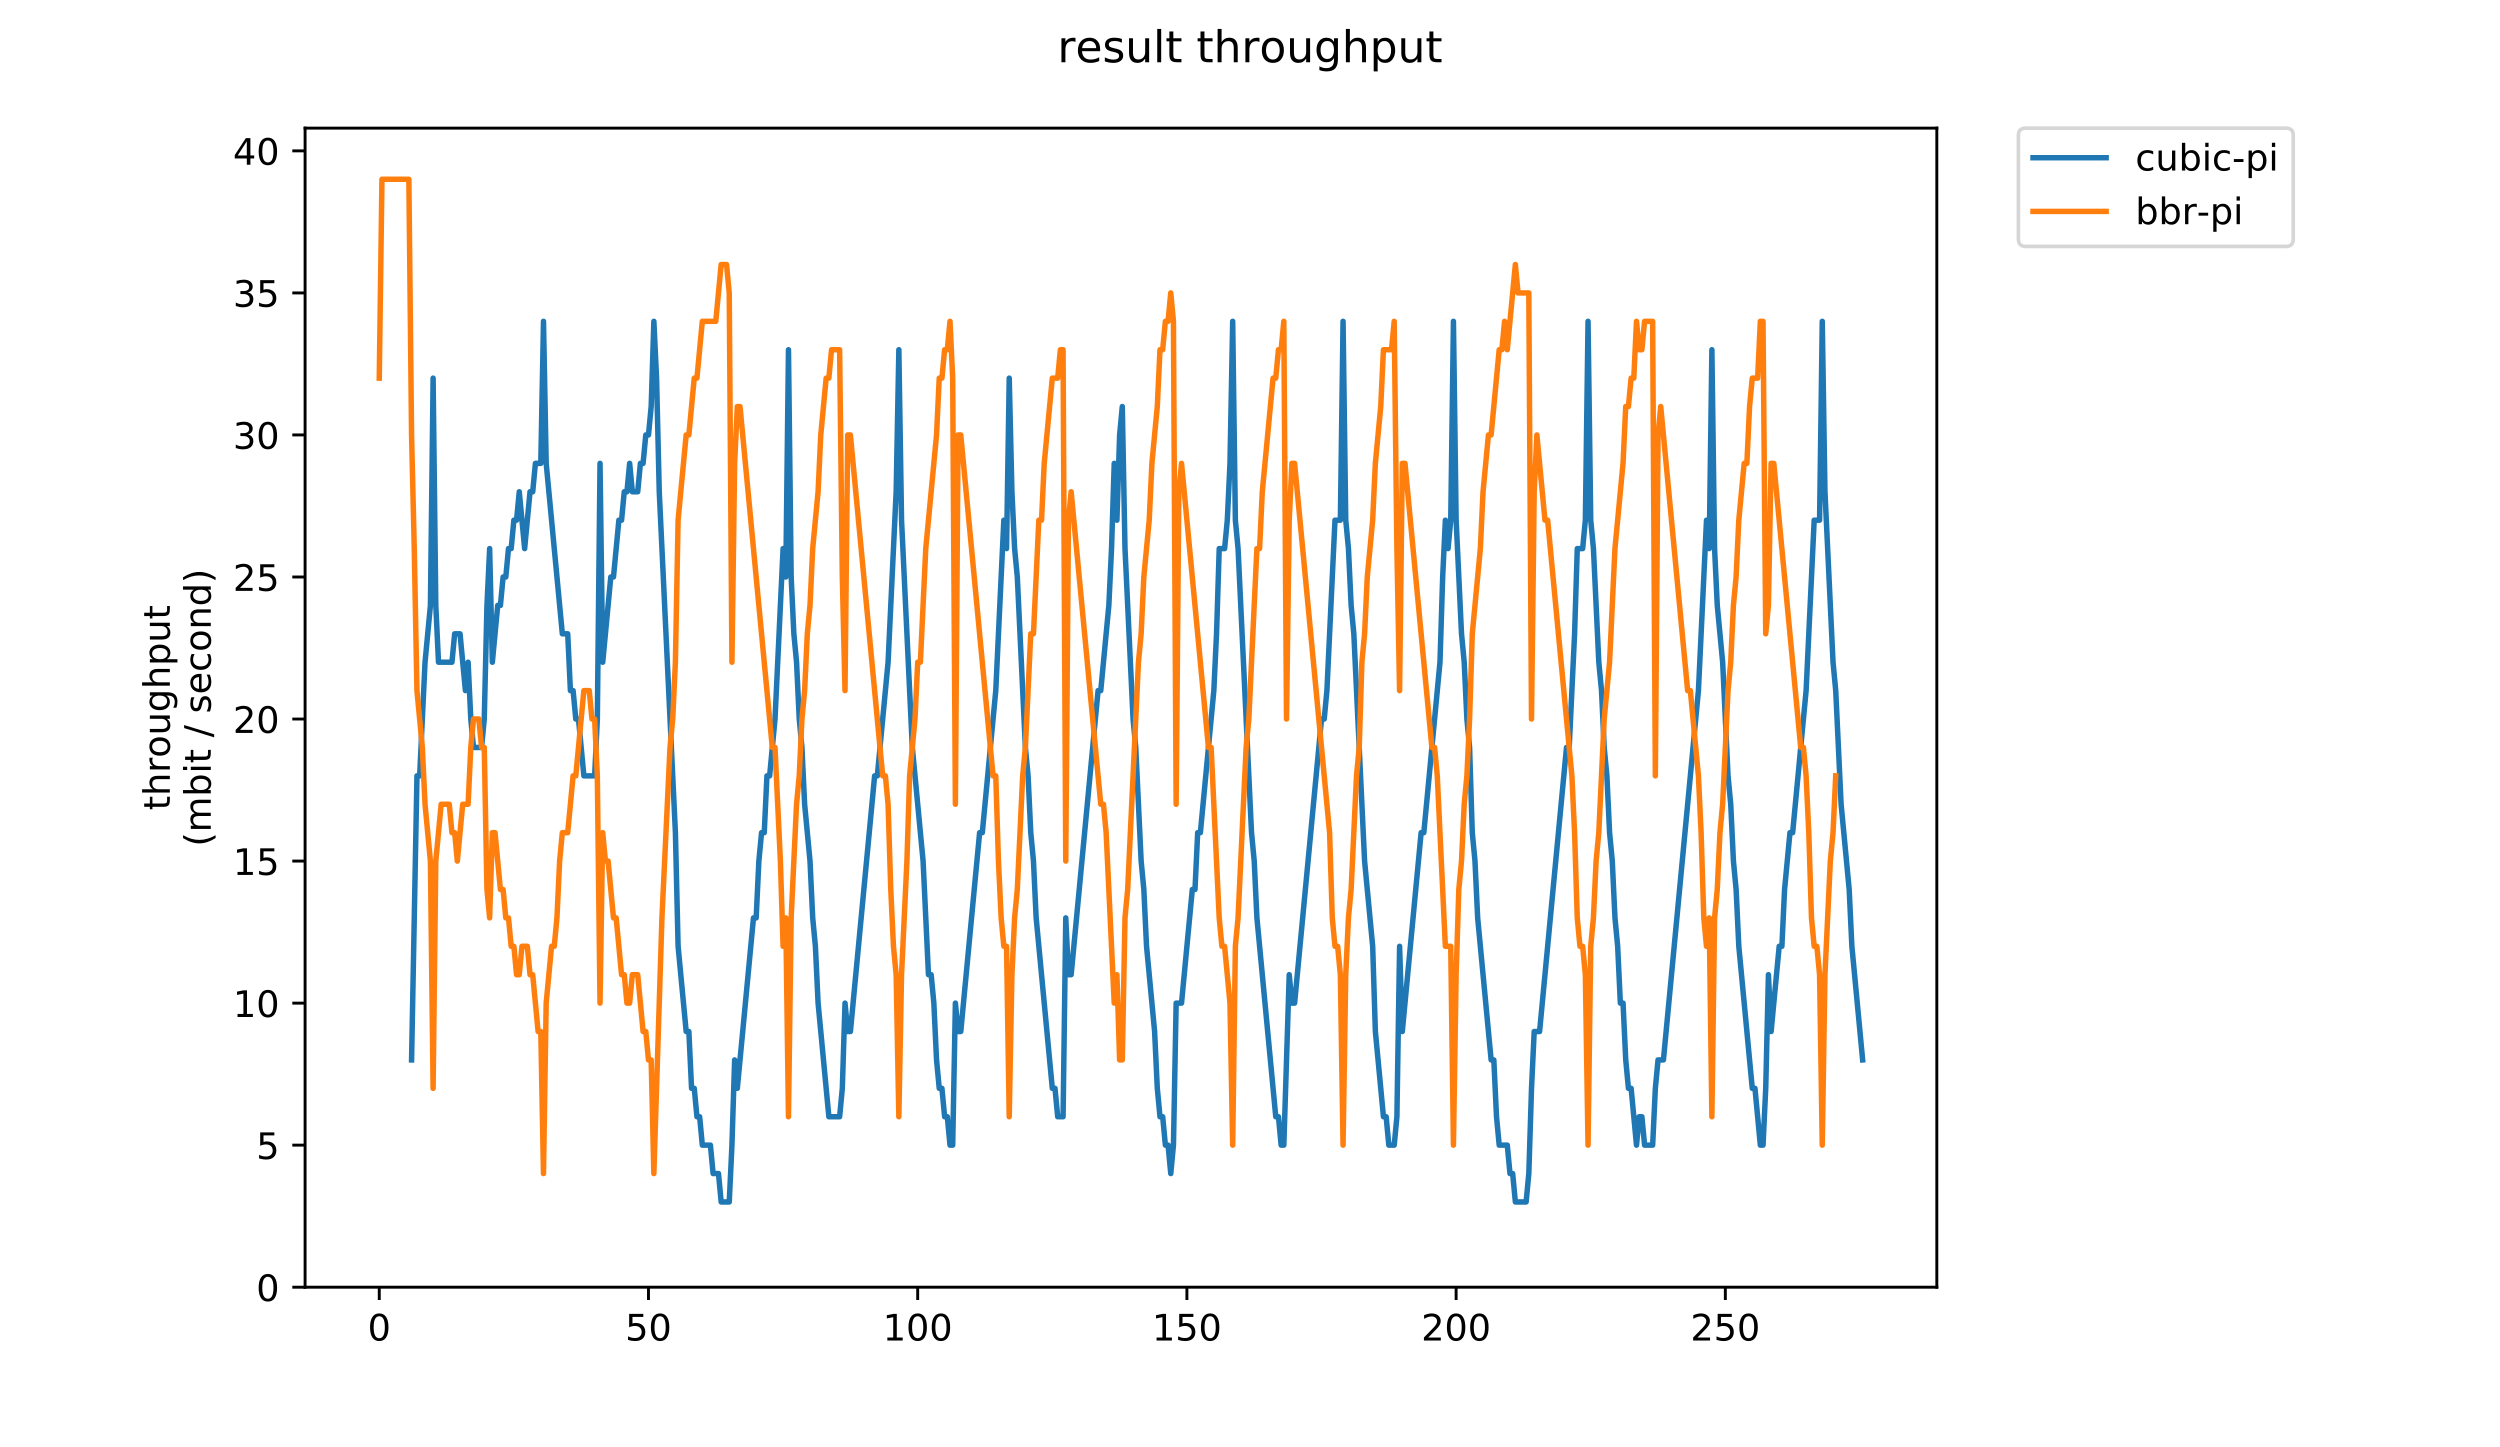 <?xml version="1.0" encoding="utf-8" standalone="no"?>
<!DOCTYPE svg PUBLIC "-//W3C//DTD SVG 1.1//EN"
  "http://www.w3.org/Graphics/SVG/1.1/DTD/svg11.dtd">
<!-- Created with matplotlib (https://matplotlib.org/) -->
<svg height="396pt" version="1.1" viewBox="0 0 684 396" width="684pt" xmlns="http://www.w3.org/2000/svg" xmlns:xlink="http://www.w3.org/1999/xlink">
 <defs>
  <style type="text/css">
*{stroke-linecap:butt;stroke-linejoin:round;}
  </style>
 </defs>
 <g id="figure_1">
  <g id="patch_1">
   <path d="M 0 396 
L 684 396 
L 684 0 
L 0 0 
z
" style="fill:#ffffff;"/>
  </g>
  <g id="axes_1">
   <g id="patch_2">
    <path d="M 83.472 352.174 
L 529.913 352.174 
L 529.913 35.062 
L 83.472 35.062 
z
" style="fill:#ffffff;"/>
   </g>
   <g id="matplotlib.axis_1">
    <g id="xtick_1">
     <g id="line2d_1">
      <defs>
       <path d="M 0 0 
L 0 3.5 
" id="m32643aa2b5" style="stroke:#000000;stroke-width:0.8;"/>
      </defs>
      <g>
       <use style="stroke:#000000;stroke-width:0.8;" x="103.765" xlink:href="#m32643aa2b5" y="352.174"/>
      </g>
     </g>
     <g id="text_1">
      <!-- 0 -->
      <defs>
       <path d="M 31.781 66.406 
Q 24.172 66.406 20.328 58.906 
Q 16.5 51.422 16.5 36.375 
Q 16.5 21.391 20.328 13.891 
Q 24.172 6.391 31.781 6.391 
Q 39.453 6.391 43.281 13.891 
Q 47.125 21.391 47.125 36.375 
Q 47.125 51.422 43.281 58.906 
Q 39.453 66.406 31.781 66.406 
z
M 31.781 74.219 
Q 44.047 74.219 50.516 64.516 
Q 56.984 54.828 56.984 36.375 
Q 56.984 17.969 50.516 8.266 
Q 44.047 -1.422 31.781 -1.422 
Q 19.531 -1.422 13.062 8.266 
Q 6.594 17.969 6.594 36.375 
Q 6.594 54.828 13.062 64.516 
Q 19.531 74.219 31.781 74.219 
z
" id="DejaVuSans-48"/>
      </defs>
      <g transform="translate(100.584 366.773)scale(0.1 -0.1)">
       <use xlink:href="#DejaVuSans-48"/>
      </g>
     </g>
    </g>
    <g id="xtick_2">
     <g id="line2d_2">
      <g>
       <use style="stroke:#000000;stroke-width:0.8;" x="177.422" xlink:href="#m32643aa2b5" y="352.174"/>
      </g>
     </g>
     <g id="text_2">
      <!-- 50 -->
      <defs>
       <path d="M 10.797 72.906 
L 49.516 72.906 
L 49.516 64.594 
L 19.828 64.594 
L 19.828 46.734 
Q 21.969 47.469 24.109 47.828 
Q 26.266 48.188 28.422 48.188 
Q 40.625 48.188 47.75 41.5 
Q 54.891 34.812 54.891 23.391 
Q 54.891 11.625 47.562 5.094 
Q 40.234 -1.422 26.906 -1.422 
Q 22.312 -1.422 17.547 -0.641 
Q 12.797 0.141 7.719 1.703 
L 7.719 11.625 
Q 12.109 9.234 16.797 8.062 
Q 21.484 6.891 26.703 6.891 
Q 35.156 6.891 40.078 11.328 
Q 45.016 15.766 45.016 23.391 
Q 45.016 31 40.078 35.438 
Q 35.156 39.891 26.703 39.891 
Q 22.75 39.891 18.812 39.016 
Q 14.891 38.141 10.797 36.281 
z
" id="DejaVuSans-53"/>
      </defs>
      <g transform="translate(171.06 366.773)scale(0.1 -0.1)">
       <use xlink:href="#DejaVuSans-53"/>
       <use x="63.623" xlink:href="#DejaVuSans-48"/>
      </g>
     </g>
    </g>
    <g id="xtick_3">
     <g id="line2d_3">
      <g>
       <use style="stroke:#000000;stroke-width:0.8;" x="251.08" xlink:href="#m32643aa2b5" y="352.174"/>
      </g>
     </g>
     <g id="text_3">
      <!-- 100 -->
      <defs>
       <path d="M 12.406 8.297 
L 28.516 8.297 
L 28.516 63.922 
L 10.984 60.406 
L 10.984 69.391 
L 28.422 72.906 
L 38.281 72.906 
L 38.281 8.297 
L 54.391 8.297 
L 54.391 0 
L 12.406 0 
z
" id="DejaVuSans-49"/>
      </defs>
      <g transform="translate(241.536 366.773)scale(0.1 -0.1)">
       <use xlink:href="#DejaVuSans-49"/>
       <use x="63.623" xlink:href="#DejaVuSans-48"/>
       <use x="127.246" xlink:href="#DejaVuSans-48"/>
      </g>
     </g>
    </g>
    <g id="xtick_4">
     <g id="line2d_4">
      <g>
       <use style="stroke:#000000;stroke-width:0.8;" x="324.737" xlink:href="#m32643aa2b5" y="352.174"/>
      </g>
     </g>
     <g id="text_4">
      <!-- 150 -->
      <g transform="translate(315.193 366.773)scale(0.1 -0.1)">
       <use xlink:href="#DejaVuSans-49"/>
       <use x="63.623" xlink:href="#DejaVuSans-53"/>
       <use x="127.246" xlink:href="#DejaVuSans-48"/>
      </g>
     </g>
    </g>
    <g id="xtick_5">
     <g id="line2d_5">
      <g>
       <use style="stroke:#000000;stroke-width:0.8;" x="398.395" xlink:href="#m32643aa2b5" y="352.174"/>
      </g>
     </g>
     <g id="text_5">
      <!-- 200 -->
      <defs>
       <path d="M 19.188 8.297 
L 53.609 8.297 
L 53.609 0 
L 7.328 0 
L 7.328 8.297 
Q 12.938 14.109 22.625 23.891 
Q 32.328 33.688 34.812 36.531 
Q 39.547 41.844 41.422 45.531 
Q 43.312 49.219 43.312 52.781 
Q 43.312 58.594 39.234 62.25 
Q 35.156 65.922 28.609 65.922 
Q 23.969 65.922 18.812 64.312 
Q 13.672 62.703 7.812 59.422 
L 7.812 69.391 
Q 13.766 71.781 18.938 73 
Q 24.125 74.219 28.422 74.219 
Q 39.75 74.219 46.484 68.547 
Q 53.219 62.891 53.219 53.422 
Q 53.219 48.922 51.531 44.891 
Q 49.859 40.875 45.406 35.406 
Q 44.188 33.984 37.641 27.219 
Q 31.109 20.453 19.188 8.297 
z
" id="DejaVuSans-50"/>
      </defs>
      <g transform="translate(388.851 366.773)scale(0.1 -0.1)">
       <use xlink:href="#DejaVuSans-50"/>
       <use x="63.623" xlink:href="#DejaVuSans-48"/>
       <use x="127.246" xlink:href="#DejaVuSans-48"/>
      </g>
     </g>
    </g>
    <g id="xtick_6">
     <g id="line2d_6">
      <g>
       <use style="stroke:#000000;stroke-width:0.8;" x="472.052" xlink:href="#m32643aa2b5" y="352.174"/>
      </g>
     </g>
     <g id="text_6">
      <!-- 250 -->
      <g transform="translate(462.508 366.773)scale(0.1 -0.1)">
       <use xlink:href="#DejaVuSans-50"/>
       <use x="63.623" xlink:href="#DejaVuSans-53"/>
       <use x="127.246" xlink:href="#DejaVuSans-48"/>
      </g>
     </g>
    </g>
   </g>
   <g id="matplotlib.axis_2">
    <g id="ytick_1">
     <g id="line2d_7">
      <defs>
       <path d="M 0 0 
L -3.5 0 
" id="m01c60601f9" style="stroke:#000000;stroke-width:0.8;"/>
      </defs>
      <g>
       <use style="stroke:#000000;stroke-width:0.8;" x="83.472" xlink:href="#m01c60601f9" y="352.174"/>
      </g>
     </g>
     <g id="text_7">
      <!-- 0 -->
      <g transform="translate(70.11 355.973)scale(0.1 -0.1)">
       <use xlink:href="#DejaVuSans-48"/>
      </g>
     </g>
    </g>
    <g id="ytick_2">
     <g id="line2d_8">
      <g>
       <use style="stroke:#000000;stroke-width:0.8;" x="83.472" xlink:href="#m01c60601f9" y="313.312"/>
      </g>
     </g>
     <g id="text_8">
      <!-- 5 -->
      <g transform="translate(70.11 317.112)scale(0.1 -0.1)">
       <use xlink:href="#DejaVuSans-53"/>
      </g>
     </g>
    </g>
    <g id="ytick_3">
     <g id="line2d_9">
      <g>
       <use style="stroke:#000000;stroke-width:0.8;" x="83.472" xlink:href="#m01c60601f9" y="274.451"/>
      </g>
     </g>
     <g id="text_9">
      <!-- 10 -->
      <g transform="translate(63.747 278.25)scale(0.1 -0.1)">
       <use xlink:href="#DejaVuSans-49"/>
       <use x="63.623" xlink:href="#DejaVuSans-48"/>
      </g>
     </g>
    </g>
    <g id="ytick_4">
     <g id="line2d_10">
      <g>
       <use style="stroke:#000000;stroke-width:0.8;" x="83.472" xlink:href="#m01c60601f9" y="235.589"/>
      </g>
     </g>
     <g id="text_10">
      <!-- 15 -->
      <g transform="translate(63.747 239.388)scale(0.1 -0.1)">
       <use xlink:href="#DejaVuSans-49"/>
       <use x="63.623" xlink:href="#DejaVuSans-53"/>
      </g>
     </g>
    </g>
    <g id="ytick_5">
     <g id="line2d_11">
      <g>
       <use style="stroke:#000000;stroke-width:0.8;" x="83.472" xlink:href="#m01c60601f9" y="196.727"/>
      </g>
     </g>
     <g id="text_11">
      <!-- 20 -->
      <g transform="translate(63.747 200.526)scale(0.1 -0.1)">
       <use xlink:href="#DejaVuSans-50"/>
       <use x="63.623" xlink:href="#DejaVuSans-48"/>
      </g>
     </g>
    </g>
    <g id="ytick_6">
     <g id="line2d_12">
      <g>
       <use style="stroke:#000000;stroke-width:0.8;" x="83.472" xlink:href="#m01c60601f9" y="157.866"/>
      </g>
     </g>
     <g id="text_12">
      <!-- 25 -->
      <g transform="translate(63.747 161.665)scale(0.1 -0.1)">
       <use xlink:href="#DejaVuSans-50"/>
       <use x="63.623" xlink:href="#DejaVuSans-53"/>
      </g>
     </g>
    </g>
    <g id="ytick_7">
     <g id="line2d_13">
      <g>
       <use style="stroke:#000000;stroke-width:0.8;" x="83.472" xlink:href="#m01c60601f9" y="119.004"/>
      </g>
     </g>
     <g id="text_13">
      <!-- 30 -->
      <defs>
       <path d="M 40.578 39.312 
Q 47.656 37.797 51.625 33 
Q 55.609 28.219 55.609 21.188 
Q 55.609 10.406 48.188 4.484 
Q 40.766 -1.422 27.094 -1.422 
Q 22.516 -1.422 17.656 -0.516 
Q 12.797 0.391 7.625 2.203 
L 7.625 11.719 
Q 11.719 9.328 16.594 8.109 
Q 21.484 6.891 26.812 6.891 
Q 36.078 6.891 40.938 10.547 
Q 45.797 14.203 45.797 21.188 
Q 45.797 27.641 41.281 31.266 
Q 36.766 34.906 28.719 34.906 
L 20.219 34.906 
L 20.219 43.016 
L 29.109 43.016 
Q 36.375 43.016 40.234 45.922 
Q 44.094 48.828 44.094 54.297 
Q 44.094 59.906 40.109 62.906 
Q 36.141 65.922 28.719 65.922 
Q 24.656 65.922 20.016 65.031 
Q 15.375 64.156 9.812 62.312 
L 9.812 71.094 
Q 15.438 72.656 20.344 73.438 
Q 25.25 74.219 29.594 74.219 
Q 40.828 74.219 47.359 69.109 
Q 53.906 64.016 53.906 55.328 
Q 53.906 49.266 50.438 45.094 
Q 46.969 40.922 40.578 39.312 
z
" id="DejaVuSans-51"/>
      </defs>
      <g transform="translate(63.747 122.803)scale(0.1 -0.1)">
       <use xlink:href="#DejaVuSans-51"/>
       <use x="63.623" xlink:href="#DejaVuSans-48"/>
      </g>
     </g>
    </g>
    <g id="ytick_8">
     <g id="line2d_14">
      <g>
       <use style="stroke:#000000;stroke-width:0.8;" x="83.472" xlink:href="#m01c60601f9" y="80.142"/>
      </g>
     </g>
     <g id="text_14">
      <!-- 35 -->
      <g transform="translate(63.747 83.941)scale(0.1 -0.1)">
       <use xlink:href="#DejaVuSans-51"/>
       <use x="63.623" xlink:href="#DejaVuSans-53"/>
      </g>
     </g>
    </g>
    <g id="ytick_9">
     <g id="line2d_15">
      <g>
       <use style="stroke:#000000;stroke-width:0.8;" x="83.472" xlink:href="#m01c60601f9" y="41.28"/>
      </g>
     </g>
     <g id="text_15">
      <!-- 40 -->
      <defs>
       <path d="M 37.797 64.312 
L 12.891 25.391 
L 37.797 25.391 
z
M 35.203 72.906 
L 47.609 72.906 
L 47.609 25.391 
L 58.016 25.391 
L 58.016 17.188 
L 47.609 17.188 
L 47.609 0 
L 37.797 0 
L 37.797 17.188 
L 4.891 17.188 
L 4.891 26.703 
z
" id="DejaVuSans-52"/>
      </defs>
      <g transform="translate(63.747 45.08)scale(0.1 -0.1)">
       <use xlink:href="#DejaVuSans-52"/>
       <use x="63.623" xlink:href="#DejaVuSans-48"/>
      </g>
     </g>
    </g>
    <g id="text_16">
     <!-- throughput -->
     <defs>
      <path d="M 18.312 70.219 
L 18.312 54.688 
L 36.812 54.688 
L 36.812 47.703 
L 18.312 47.703 
L 18.312 18.016 
Q 18.312 11.328 20.141 9.422 
Q 21.969 7.516 27.594 7.516 
L 36.812 7.516 
L 36.812 0 
L 27.594 0 
Q 17.188 0 13.234 3.875 
Q 9.281 7.766 9.281 18.016 
L 9.281 47.703 
L 2.688 47.703 
L 2.688 54.688 
L 9.281 54.688 
L 9.281 70.219 
z
" id="DejaVuSans-116"/>
      <path d="M 54.891 33.016 
L 54.891 0 
L 45.906 0 
L 45.906 32.719 
Q 45.906 40.484 42.875 44.328 
Q 39.844 48.188 33.797 48.188 
Q 26.516 48.188 22.312 43.547 
Q 18.109 38.922 18.109 30.906 
L 18.109 0 
L 9.078 0 
L 9.078 75.984 
L 18.109 75.984 
L 18.109 46.188 
Q 21.344 51.125 25.703 53.562 
Q 30.078 56 35.797 56 
Q 45.219 56 50.047 50.172 
Q 54.891 44.344 54.891 33.016 
z
" id="DejaVuSans-104"/>
      <path d="M 41.109 46.297 
Q 39.594 47.172 37.812 47.578 
Q 36.031 48 33.891 48 
Q 26.266 48 22.188 43.047 
Q 18.109 38.094 18.109 28.812 
L 18.109 0 
L 9.078 0 
L 9.078 54.688 
L 18.109 54.688 
L 18.109 46.188 
Q 20.953 51.172 25.484 53.578 
Q 30.031 56 36.531 56 
Q 37.453 56 38.578 55.875 
Q 39.703 55.766 41.062 55.516 
z
" id="DejaVuSans-114"/>
      <path d="M 30.609 48.391 
Q 23.391 48.391 19.188 42.75 
Q 14.984 37.109 14.984 27.297 
Q 14.984 17.484 19.156 11.844 
Q 23.344 6.203 30.609 6.203 
Q 37.797 6.203 41.984 11.859 
Q 46.188 17.531 46.188 27.297 
Q 46.188 37.016 41.984 42.703 
Q 37.797 48.391 30.609 48.391 
z
M 30.609 56 
Q 42.328 56 49.016 48.375 
Q 55.719 40.766 55.719 27.297 
Q 55.719 13.875 49.016 6.219 
Q 42.328 -1.422 30.609 -1.422 
Q 18.844 -1.422 12.172 6.219 
Q 5.516 13.875 5.516 27.297 
Q 5.516 40.766 12.172 48.375 
Q 18.844 56 30.609 56 
z
" id="DejaVuSans-111"/>
      <path d="M 8.5 21.578 
L 8.5 54.688 
L 17.484 54.688 
L 17.484 21.922 
Q 17.484 14.156 20.5 10.266 
Q 23.531 6.391 29.594 6.391 
Q 36.859 6.391 41.078 11.031 
Q 45.312 15.672 45.312 23.688 
L 45.312 54.688 
L 54.297 54.688 
L 54.297 0 
L 45.312 0 
L 45.312 8.406 
Q 42.047 3.422 37.719 1 
Q 33.406 -1.422 27.688 -1.422 
Q 18.266 -1.422 13.375 4.438 
Q 8.5 10.297 8.5 21.578 
z
M 31.109 56 
z
" id="DejaVuSans-117"/>
      <path d="M 45.406 27.984 
Q 45.406 37.75 41.375 43.109 
Q 37.359 48.484 30.078 48.484 
Q 22.859 48.484 18.828 43.109 
Q 14.797 37.75 14.797 27.984 
Q 14.797 18.266 18.828 12.891 
Q 22.859 7.516 30.078 7.516 
Q 37.359 7.516 41.375 12.891 
Q 45.406 18.266 45.406 27.984 
z
M 54.391 6.781 
Q 54.391 -7.172 48.188 -13.984 
Q 42 -20.797 29.203 -20.797 
Q 24.469 -20.797 20.266 -20.094 
Q 16.062 -19.391 12.109 -17.922 
L 12.109 -9.188 
Q 16.062 -11.328 19.922 -12.344 
Q 23.781 -13.375 27.781 -13.375 
Q 36.625 -13.375 41.016 -8.766 
Q 45.406 -4.156 45.406 5.172 
L 45.406 9.625 
Q 42.625 4.781 38.281 2.391 
Q 33.938 0 27.875 0 
Q 17.828 0 11.672 7.656 
Q 5.516 15.328 5.516 27.984 
Q 5.516 40.672 11.672 48.328 
Q 17.828 56 27.875 56 
Q 33.938 56 38.281 53.609 
Q 42.625 51.219 45.406 46.391 
L 45.406 54.688 
L 54.391 54.688 
z
" id="DejaVuSans-103"/>
      <path d="M 18.109 8.203 
L 18.109 -20.797 
L 9.078 -20.797 
L 9.078 54.688 
L 18.109 54.688 
L 18.109 46.391 
Q 20.953 51.266 25.266 53.625 
Q 29.594 56 35.594 56 
Q 45.562 56 51.781 48.094 
Q 58.016 40.188 58.016 27.297 
Q 58.016 14.406 51.781 6.484 
Q 45.562 -1.422 35.594 -1.422 
Q 29.594 -1.422 25.266 0.953 
Q 20.953 3.328 18.109 8.203 
z
M 48.688 27.297 
Q 48.688 37.203 44.609 42.844 
Q 40.531 48.484 33.406 48.484 
Q 26.266 48.484 22.188 42.844 
Q 18.109 37.203 18.109 27.297 
Q 18.109 17.391 22.188 11.75 
Q 26.266 6.109 33.406 6.109 
Q 40.531 6.109 44.609 11.75 
Q 48.688 17.391 48.688 27.297 
z
" id="DejaVuSans-112"/>
     </defs>
     <g transform="translate(46.47 221.675)rotate(-90)scale(0.1 -0.1)">
      <use xlink:href="#DejaVuSans-116"/>
      <use x="39.209" xlink:href="#DejaVuSans-104"/>
      <use x="102.588" xlink:href="#DejaVuSans-114"/>
      <use x="143.67" xlink:href="#DejaVuSans-111"/>
      <use x="204.852" xlink:href="#DejaVuSans-117"/>
      <use x="268.23" xlink:href="#DejaVuSans-103"/>
      <use x="331.707" xlink:href="#DejaVuSans-104"/>
      <use x="395.086" xlink:href="#DejaVuSans-112"/>
      <use x="458.562" xlink:href="#DejaVuSans-117"/>
      <use x="521.941" xlink:href="#DejaVuSans-116"/>
     </g>
     <!-- (mbit / second) -->
     <defs>
      <path d="M 31 75.875 
Q 24.469 64.656 21.281 53.656 
Q 18.109 42.672 18.109 31.391 
Q 18.109 20.125 21.312 9.062 
Q 24.516 -2 31 -13.188 
L 23.188 -13.188 
Q 15.875 -1.703 12.234 9.375 
Q 8.594 20.453 8.594 31.391 
Q 8.594 42.281 12.203 53.312 
Q 15.828 64.359 23.188 75.875 
z
" id="DejaVuSans-40"/>
      <path d="M 52 44.188 
Q 55.375 50.25 60.062 53.125 
Q 64.75 56 71.094 56 
Q 79.641 56 84.281 50.016 
Q 88.922 44.047 88.922 33.016 
L 88.922 0 
L 79.891 0 
L 79.891 32.719 
Q 79.891 40.578 77.094 44.375 
Q 74.312 48.188 68.609 48.188 
Q 61.625 48.188 57.562 43.547 
Q 53.516 38.922 53.516 30.906 
L 53.516 0 
L 44.484 0 
L 44.484 32.719 
Q 44.484 40.625 41.703 44.406 
Q 38.922 48.188 33.109 48.188 
Q 26.219 48.188 22.156 43.531 
Q 18.109 38.875 18.109 30.906 
L 18.109 0 
L 9.078 0 
L 9.078 54.688 
L 18.109 54.688 
L 18.109 46.188 
Q 21.188 51.219 25.484 53.609 
Q 29.781 56 35.688 56 
Q 41.656 56 45.828 52.969 
Q 50 49.953 52 44.188 
z
" id="DejaVuSans-109"/>
      <path d="M 48.688 27.297 
Q 48.688 37.203 44.609 42.844 
Q 40.531 48.484 33.406 48.484 
Q 26.266 48.484 22.188 42.844 
Q 18.109 37.203 18.109 27.297 
Q 18.109 17.391 22.188 11.75 
Q 26.266 6.109 33.406 6.109 
Q 40.531 6.109 44.609 11.75 
Q 48.688 17.391 48.688 27.297 
z
M 18.109 46.391 
Q 20.953 51.266 25.266 53.625 
Q 29.594 56 35.594 56 
Q 45.562 56 51.781 48.094 
Q 58.016 40.188 58.016 27.297 
Q 58.016 14.406 51.781 6.484 
Q 45.562 -1.422 35.594 -1.422 
Q 29.594 -1.422 25.266 0.953 
Q 20.953 3.328 18.109 8.203 
L 18.109 0 
L 9.078 0 
L 9.078 75.984 
L 18.109 75.984 
z
" id="DejaVuSans-98"/>
      <path d="M 9.422 54.688 
L 18.406 54.688 
L 18.406 0 
L 9.422 0 
z
M 9.422 75.984 
L 18.406 75.984 
L 18.406 64.594 
L 9.422 64.594 
z
" id="DejaVuSans-105"/>
      <path id="DejaVuSans-32"/>
      <path d="M 25.391 72.906 
L 33.688 72.906 
L 8.297 -9.281 
L 0 -9.281 
z
" id="DejaVuSans-47"/>
      <path d="M 44.281 53.078 
L 44.281 44.578 
Q 40.484 46.531 36.375 47.5 
Q 32.281 48.484 27.875 48.484 
Q 21.188 48.484 17.844 46.438 
Q 14.5 44.391 14.5 40.281 
Q 14.5 37.156 16.891 35.375 
Q 19.281 33.594 26.516 31.984 
L 29.594 31.297 
Q 39.156 29.25 43.188 25.516 
Q 47.219 21.781 47.219 15.094 
Q 47.219 7.469 41.188 3.016 
Q 35.156 -1.422 24.609 -1.422 
Q 20.219 -1.422 15.453 -0.562 
Q 10.688 0.297 5.422 2 
L 5.422 11.281 
Q 10.406 8.688 15.234 7.391 
Q 20.062 6.109 24.812 6.109 
Q 31.156 6.109 34.562 8.281 
Q 37.984 10.453 37.984 14.406 
Q 37.984 18.062 35.516 20.016 
Q 33.062 21.969 24.703 23.781 
L 21.578 24.516 
Q 13.234 26.266 9.516 29.906 
Q 5.812 33.547 5.812 39.891 
Q 5.812 47.609 11.281 51.797 
Q 16.75 56 26.812 56 
Q 31.781 56 36.172 55.266 
Q 40.578 54.547 44.281 53.078 
z
" id="DejaVuSans-115"/>
      <path d="M 56.203 29.594 
L 56.203 25.203 
L 14.891 25.203 
Q 15.484 15.922 20.484 11.062 
Q 25.484 6.203 34.422 6.203 
Q 39.594 6.203 44.453 7.469 
Q 49.312 8.734 54.109 11.281 
L 54.109 2.781 
Q 49.266 0.734 44.188 -0.344 
Q 39.109 -1.422 33.891 -1.422 
Q 20.797 -1.422 13.156 6.188 
Q 5.516 13.812 5.516 26.812 
Q 5.516 40.234 12.766 48.109 
Q 20.016 56 32.328 56 
Q 43.359 56 49.781 48.891 
Q 56.203 41.797 56.203 29.594 
z
M 47.219 32.234 
Q 47.125 39.594 43.094 43.984 
Q 39.062 48.391 32.422 48.391 
Q 24.906 48.391 20.391 44.141 
Q 15.875 39.891 15.188 32.172 
z
" id="DejaVuSans-101"/>
      <path d="M 48.781 52.594 
L 48.781 44.188 
Q 44.969 46.297 41.141 47.344 
Q 37.312 48.391 33.406 48.391 
Q 24.656 48.391 19.812 42.844 
Q 14.984 37.312 14.984 27.297 
Q 14.984 17.281 19.812 11.734 
Q 24.656 6.203 33.406 6.203 
Q 37.312 6.203 41.141 7.25 
Q 44.969 8.297 48.781 10.406 
L 48.781 2.094 
Q 45.016 0.344 40.984 -0.531 
Q 36.969 -1.422 32.422 -1.422 
Q 20.062 -1.422 12.781 6.344 
Q 5.516 14.109 5.516 27.297 
Q 5.516 40.672 12.859 48.328 
Q 20.219 56 33.016 56 
Q 37.156 56 41.109 55.141 
Q 45.062 54.297 48.781 52.594 
z
" id="DejaVuSans-99"/>
      <path d="M 54.891 33.016 
L 54.891 0 
L 45.906 0 
L 45.906 32.719 
Q 45.906 40.484 42.875 44.328 
Q 39.844 48.188 33.797 48.188 
Q 26.516 48.188 22.312 43.547 
Q 18.109 38.922 18.109 30.906 
L 18.109 0 
L 9.078 0 
L 9.078 54.688 
L 18.109 54.688 
L 18.109 46.188 
Q 21.344 51.125 25.703 53.562 
Q 30.078 56 35.797 56 
Q 45.219 56 50.047 50.172 
Q 54.891 44.344 54.891 33.016 
z
" id="DejaVuSans-110"/>
      <path d="M 45.406 46.391 
L 45.406 75.984 
L 54.391 75.984 
L 54.391 0 
L 45.406 0 
L 45.406 8.203 
Q 42.578 3.328 38.25 0.953 
Q 33.938 -1.422 27.875 -1.422 
Q 17.969 -1.422 11.734 6.484 
Q 5.516 14.406 5.516 27.297 
Q 5.516 40.188 11.734 48.094 
Q 17.969 56 27.875 56 
Q 33.938 56 38.25 53.625 
Q 42.578 51.266 45.406 46.391 
z
M 14.797 27.297 
Q 14.797 17.391 18.875 11.75 
Q 22.953 6.109 30.078 6.109 
Q 37.203 6.109 41.297 11.75 
Q 45.406 17.391 45.406 27.297 
Q 45.406 37.203 41.297 42.844 
Q 37.203 48.484 30.078 48.484 
Q 22.953 48.484 18.875 42.844 
Q 14.797 37.203 14.797 27.297 
z
" id="DejaVuSans-100"/>
      <path d="M 8.016 75.875 
L 15.828 75.875 
Q 23.141 64.359 26.781 53.312 
Q 30.422 42.281 30.422 31.391 
Q 30.422 20.453 26.781 9.375 
Q 23.141 -1.703 15.828 -13.188 
L 8.016 -13.188 
Q 14.5 -2 17.703 9.062 
Q 20.906 20.125 20.906 31.391 
Q 20.906 42.672 17.703 53.656 
Q 14.5 64.656 8.016 75.875 
z
" id="DejaVuSans-41"/>
     </defs>
     <g transform="translate(57.668 231.609)rotate(-90)scale(0.1 -0.1)">
      <use xlink:href="#DejaVuSans-40"/>
      <use x="39.014" xlink:href="#DejaVuSans-109"/>
      <use x="136.426" xlink:href="#DejaVuSans-98"/>
      <use x="199.902" xlink:href="#DejaVuSans-105"/>
      <use x="227.686" xlink:href="#DejaVuSans-116"/>
      <use x="266.895" xlink:href="#DejaVuSans-32"/>
      <use x="298.682" xlink:href="#DejaVuSans-47"/>
      <use x="332.373" xlink:href="#DejaVuSans-32"/>
      <use x="364.16" xlink:href="#DejaVuSans-115"/>
      <use x="416.26" xlink:href="#DejaVuSans-101"/>
      <use x="477.783" xlink:href="#DejaVuSans-99"/>
      <use x="532.764" xlink:href="#DejaVuSans-111"/>
      <use x="593.945" xlink:href="#DejaVuSans-110"/>
      <use x="657.324" xlink:href="#DejaVuSans-100"/>
      <use x="720.801" xlink:href="#DejaVuSans-41"/>
     </g>
    </g>
   </g>
   <g id="line2d_16">
    <path clip-path="url(#pc194a38aa3)" d="M 112.607 289.995 
L 114.08 212.272 
L 114.817 212.272 
L 116.29 181.183 
L 117.763 165.638 
L 118.5 103.459 
L 119.236 165.638 
L 119.973 181.183 
L 123.656 181.183 
L 124.392 173.41 
L 125.865 173.41 
L 127.338 188.955 
L 128.075 181.183 
L 128.812 196.727 
L 129.548 204.5 
L 131.758 204.5 
L 132.494 196.727 
L 133.231 165.638 
L 133.968 150.093 
L 134.704 181.183 
L 136.177 165.638 
L 136.914 165.638 
L 137.65 157.866 
L 138.387 157.866 
L 139.124 150.093 
L 139.86 150.093 
L 140.597 142.321 
L 141.333 142.321 
L 142.07 134.549 
L 143.543 150.093 
L 145.016 134.549 
L 145.753 134.549 
L 146.489 126.776 
L 147.962 126.776 
L 148.699 87.914 
L 149.436 126.776 
L 153.855 173.41 
L 155.328 173.41 
L 156.065 188.955 
L 156.801 188.955 
L 157.538 196.727 
L 158.275 196.727 
L 159.748 212.272 
L 162.694 212.272 
L 163.431 196.727 
L 164.167 126.776 
L 164.904 181.183 
L 167.113 157.866 
L 167.85 157.866 
L 169.323 142.321 
L 170.06 142.321 
L 170.796 134.549 
L 171.533 134.549 
L 172.269 126.776 
L 173.006 134.549 
L 174.479 134.549 
L 175.216 126.776 
L 175.952 126.776 
L 176.689 119.004 
L 177.425 119.004 
L 178.162 111.231 
L 178.899 87.914 
L 179.635 103.459 
L 180.372 134.549 
L 184.791 227.817 
L 185.528 258.906 
L 187.737 282.223 
L 188.474 282.223 
L 189.211 297.768 
L 189.947 297.768 
L 190.684 305.54 
L 191.42 305.54 
L 192.157 313.312 
L 194.367 313.312 
L 195.103 321.085 
L 196.576 321.085 
L 197.313 328.857 
L 199.523 328.857 
L 200.259 313.312 
L 200.996 289.995 
L 201.732 297.768 
L 206.152 251.134 
L 206.888 251.134 
L 207.625 235.589 
L 208.362 227.817 
L 209.098 227.817 
L 209.835 212.272 
L 210.571 212.272 
L 212.044 196.727 
L 214.254 150.093 
L 214.991 157.866 
L 215.727 95.687 
L 216.464 157.866 
L 217.2 173.41 
L 217.937 181.183 
L 218.674 196.727 
L 219.41 204.5 
L 220.147 220.044 
L 221.62 235.589 
L 222.356 251.134 
L 223.093 258.906 
L 223.83 274.451 
L 226.776 305.54 
L 229.722 305.54 
L 230.459 297.768 
L 231.195 274.451 
L 231.932 282.223 
L 232.668 282.223 
L 239.298 212.272 
L 240.034 212.272 
L 242.98 181.183 
L 245.19 134.549 
L 245.927 95.687 
L 246.663 142.321 
L 249.61 204.5 
L 252.556 235.589 
L 254.029 266.678 
L 254.766 266.678 
L 255.502 274.451 
L 256.239 289.995 
L 256.975 297.768 
L 257.712 297.768 
L 258.449 305.54 
L 259.185 305.54 
L 259.922 313.312 
L 260.658 313.312 
L 261.395 274.451 
L 262.131 282.223 
L 262.868 282.223 
L 268.024 227.817 
L 268.761 227.817 
L 272.443 188.955 
L 274.653 142.321 
L 275.39 150.093 
L 276.126 103.459 
L 276.863 134.549 
L 277.599 150.093 
L 278.336 157.866 
L 280.546 204.5 
L 281.282 212.272 
L 282.019 227.817 
L 282.755 235.589 
L 283.492 251.134 
L 287.911 297.768 
L 288.648 297.768 
L 289.385 305.54 
L 290.858 305.54 
L 291.594 251.134 
L 292.331 266.678 
L 293.068 266.678 
L 300.433 188.955 
L 301.17 188.955 
L 303.38 165.638 
L 304.116 150.093 
L 304.853 126.776 
L 305.589 142.321 
L 306.326 119.004 
L 307.062 111.231 
L 307.799 150.093 
L 310.009 196.727 
L 310.745 204.5 
L 312.218 235.589 
L 312.955 243.361 
L 313.692 258.906 
L 315.901 282.223 
L 316.638 297.768 
L 317.374 305.54 
L 318.111 305.54 
L 318.848 313.312 
L 319.584 313.312 
L 320.321 321.085 
L 321.057 313.312 
L 321.794 274.451 
L 323.267 274.451 
L 326.213 243.361 
L 326.95 243.361 
L 327.686 227.817 
L 328.423 227.817 
L 332.106 188.955 
L 332.842 173.41 
L 333.579 150.093 
L 335.052 150.093 
L 335.789 142.321 
L 336.525 126.776 
L 337.262 87.914 
L 337.999 142.321 
L 338.735 150.093 
L 342.418 227.817 
L 343.155 235.589 
L 343.891 251.134 
L 349.047 305.54 
L 349.784 305.54 
L 350.52 313.312 
L 351.257 313.312 
L 352.73 266.678 
L 353.467 274.451 
L 354.203 274.451 
L 361.569 196.727 
L 362.305 196.727 
L 363.042 188.955 
L 365.252 142.321 
L 366.725 142.321 
L 367.461 87.914 
L 368.198 142.321 
L 368.935 150.093 
L 369.671 165.638 
L 370.408 173.41 
L 373.354 235.589 
L 375.564 258.906 
L 376.3 282.223 
L 378.51 305.54 
L 379.247 305.54 
L 379.983 313.312 
L 381.456 313.312 
L 382.193 305.54 
L 382.93 258.906 
L 383.666 282.223 
L 388.822 227.817 
L 389.559 227.817 
L 393.978 181.183 
L 394.715 157.866 
L 395.451 142.321 
L 396.188 150.093 
L 396.924 142.321 
L 397.661 87.914 
L 398.398 142.321 
L 399.871 173.41 
L 400.607 181.183 
L 401.344 196.727 
L 402.08 204.5 
L 402.817 227.817 
L 403.554 235.589 
L 404.29 251.134 
L 407.973 289.995 
L 408.71 289.995 
L 409.446 305.54 
L 410.183 313.312 
L 412.392 313.312 
L 413.129 321.085 
L 413.866 321.085 
L 414.602 328.857 
L 417.548 328.857 
L 418.285 321.085 
L 419.022 297.768 
L 419.758 282.223 
L 421.231 282.223 
L 428.597 204.5 
L 429.334 204.5 
L 430.807 173.41 
L 431.543 150.093 
L 433.017 150.093 
L 433.753 142.321 
L 434.49 87.914 
L 435.226 142.321 
L 435.963 150.093 
L 437.436 181.183 
L 438.173 188.955 
L 438.909 204.5 
L 439.646 212.272 
L 440.382 227.817 
L 441.119 235.589 
L 441.855 251.134 
L 442.592 258.906 
L 443.329 274.451 
L 444.065 274.451 
L 444.802 289.995 
L 445.538 297.768 
L 446.275 297.768 
L 447.748 313.312 
L 448.485 305.54 
L 449.221 305.54 
L 449.958 313.312 
L 452.167 313.312 
L 452.904 297.768 
L 453.641 289.995 
L 455.114 289.995 
L 464.689 188.955 
L 466.899 142.321 
L 467.636 150.093 
L 468.372 95.687 
L 469.109 150.093 
L 469.845 165.638 
L 471.318 181.183 
L 472.792 212.272 
L 473.528 220.044 
L 474.265 235.589 
L 475.001 243.361 
L 475.738 258.906 
L 479.421 297.768 
L 480.157 297.768 
L 481.63 313.312 
L 482.367 313.312 
L 483.104 297.768 
L 483.84 266.678 
L 484.577 282.223 
L 486.786 258.906 
L 487.523 258.906 
L 488.26 243.361 
L 489.733 227.817 
L 490.469 227.817 
L 494.152 188.955 
L 496.362 142.321 
L 497.835 142.321 
L 498.572 87.914 
L 499.308 134.549 
L 501.518 181.183 
L 502.254 188.955 
L 503.728 220.044 
L 505.937 243.361 
L 506.674 258.906 
L 509.62 289.995 
L 509.62 289.995 
" style="fill:none;stroke:#1f77b4;stroke-linecap:square;stroke-width:1.5;"/>
   </g>
   <g id="line2d_17">
    <path clip-path="url(#pc194a38aa3)" d="M 103.765 103.459 
L 104.502 49.053 
L 111.867 49.053 
L 112.604 119.004 
L 113.341 150.093 
L 114.077 188.955 
L 115.55 204.5 
L 116.287 220.044 
L 117.76 235.589 
L 118.497 297.768 
L 119.233 235.589 
L 120.706 220.044 
L 122.916 220.044 
L 123.653 227.817 
L 124.389 227.817 
L 125.126 235.589 
L 126.599 220.044 
L 128.072 220.044 
L 128.809 204.5 
L 129.545 196.727 
L 131.018 196.727 
L 131.755 204.5 
L 132.491 204.5 
L 133.228 243.361 
L 133.965 251.134 
L 134.701 227.817 
L 135.438 227.817 
L 136.911 243.361 
L 137.647 243.361 
L 138.384 251.134 
L 139.121 251.134 
L 139.857 258.906 
L 140.594 258.906 
L 141.33 266.678 
L 142.067 266.678 
L 142.804 258.906 
L 144.277 258.906 
L 145.013 266.678 
L 145.75 266.678 
L 147.223 282.223 
L 147.96 282.223 
L 148.696 321.085 
L 149.433 274.451 
L 150.906 258.906 
L 151.642 258.906 
L 152.379 251.134 
L 153.116 235.589 
L 153.852 227.817 
L 155.325 227.817 
L 156.798 212.272 
L 157.535 212.272 
L 159.745 188.955 
L 161.218 188.955 
L 161.954 196.727 
L 162.691 196.727 
L 163.428 212.272 
L 164.164 274.451 
L 164.901 227.817 
L 165.637 235.589 
L 166.374 235.589 
L 167.847 251.134 
L 168.584 251.134 
L 170.057 266.678 
L 170.793 266.678 
L 171.53 274.451 
L 172.266 274.451 
L 173.003 266.678 
L 174.476 266.678 
L 175.949 282.223 
L 176.686 282.223 
L 177.422 289.995 
L 178.159 289.995 
L 178.896 321.085 
L 181.105 251.134 
L 183.315 204.5 
L 184.052 196.727 
L 184.788 181.183 
L 185.525 142.321 
L 187.735 119.004 
L 188.471 119.004 
L 189.944 103.459 
L 190.681 103.459 
L 192.154 87.914 
L 195.837 87.914 
L 197.31 72.37 
L 198.783 72.37 
L 199.52 80.142 
L 200.256 181.183 
L 200.993 126.776 
L 201.729 111.231 
L 202.466 111.231 
L 211.305 204.5 
L 212.041 204.5 
L 213.515 235.589 
L 214.251 258.906 
L 214.988 251.134 
L 215.724 305.54 
L 216.461 251.134 
L 217.934 220.044 
L 218.671 212.272 
L 219.407 196.727 
L 220.144 188.955 
L 220.88 173.41 
L 221.617 165.638 
L 222.353 150.093 
L 223.827 134.549 
L 224.563 119.004 
L 226.036 103.459 
L 226.773 103.459 
L 227.509 95.687 
L 229.719 95.687 
L 230.456 157.866 
L 231.192 188.955 
L 231.929 119.004 
L 232.666 119.004 
L 241.504 212.272 
L 242.241 212.272 
L 242.978 220.044 
L 243.714 243.361 
L 244.451 258.906 
L 245.187 266.678 
L 245.924 305.54 
L 246.66 266.678 
L 248.134 235.589 
L 248.87 212.272 
L 250.343 196.727 
L 251.08 181.183 
L 251.816 181.183 
L 253.29 150.093 
L 256.236 119.004 
L 256.972 103.459 
L 257.709 103.459 
L 258.446 95.687 
L 259.182 95.687 
L 259.919 87.914 
L 260.655 103.459 
L 261.392 220.044 
L 262.128 119.004 
L 262.865 119.004 
L 271.704 212.272 
L 272.441 212.272 
L 273.177 235.589 
L 273.914 251.134 
L 274.65 258.906 
L 275.387 258.906 
L 276.123 305.54 
L 276.86 266.678 
L 277.597 251.134 
L 278.333 243.361 
L 279.806 212.272 
L 280.543 204.5 
L 282.016 173.41 
L 282.753 173.41 
L 284.226 142.321 
L 284.962 142.321 
L 285.699 126.776 
L 287.909 103.459 
L 289.382 103.459 
L 290.118 95.687 
L 290.855 95.687 
L 291.591 235.589 
L 292.328 142.321 
L 293.065 134.549 
L 301.167 220.044 
L 301.903 220.044 
L 302.64 227.817 
L 304.85 274.451 
L 305.586 266.678 
L 306.323 289.995 
L 307.059 289.995 
L 307.796 251.134 
L 308.533 243.361 
L 311.479 181.183 
L 312.215 173.41 
L 312.952 157.866 
L 314.425 142.321 
L 315.162 126.776 
L 316.635 111.231 
L 317.372 95.687 
L 318.108 95.687 
L 318.845 87.914 
L 319.581 87.914 
L 320.318 80.142 
L 321.054 87.914 
L 321.791 220.044 
L 322.528 134.549 
L 323.264 126.776 
L 330.63 204.5 
L 331.366 204.5 
L 333.576 251.134 
L 334.313 258.906 
L 335.049 258.906 
L 336.522 274.451 
L 337.259 313.312 
L 337.996 258.906 
L 338.732 251.134 
L 340.942 204.5 
L 341.678 196.727 
L 343.888 150.093 
L 344.625 150.093 
L 345.361 134.549 
L 348.308 103.459 
L 349.044 103.459 
L 349.781 95.687 
L 350.517 95.687 
L 351.254 87.914 
L 351.99 196.727 
L 352.727 142.321 
L 353.464 126.776 
L 354.2 126.776 
L 363.776 227.817 
L 364.512 251.134 
L 365.249 258.906 
L 365.985 258.906 
L 366.722 266.678 
L 367.459 313.312 
L 368.195 266.678 
L 368.932 251.134 
L 369.668 243.361 
L 371.141 212.272 
L 371.878 204.5 
L 372.615 181.183 
L 373.351 173.41 
L 374.088 157.866 
L 375.561 142.321 
L 376.297 126.776 
L 377.771 111.231 
L 378.507 95.687 
L 380.717 95.687 
L 381.453 87.914 
L 382.19 150.093 
L 382.927 188.955 
L 383.663 126.776 
L 384.4 126.776 
L 391.765 204.5 
L 392.502 204.5 
L 393.239 212.272 
L 395.448 258.906 
L 396.921 258.906 
L 397.658 313.312 
L 398.395 266.678 
L 399.131 243.361 
L 399.868 235.589 
L 400.604 220.044 
L 401.341 212.272 
L 402.077 196.727 
L 402.814 173.41 
L 405.024 150.093 
L 405.76 134.549 
L 407.234 119.004 
L 407.97 119.004 
L 410.18 95.687 
L 410.916 95.687 
L 411.653 87.914 
L 412.39 95.687 
L 414.599 72.37 
L 415.336 80.142 
L 418.282 80.142 
L 419.019 196.727 
L 419.755 134.549 
L 420.492 119.004 
L 422.702 142.321 
L 423.438 142.321 
L 430.067 212.272 
L 430.804 227.817 
L 431.54 251.134 
L 432.277 258.906 
L 433.014 258.906 
L 433.75 266.678 
L 434.487 313.312 
L 435.223 258.906 
L 435.96 251.134 
L 436.696 235.589 
L 437.433 227.817 
L 438.906 196.727 
L 440.379 181.183 
L 441.852 150.093 
L 444.062 126.776 
L 444.799 111.231 
L 445.535 111.231 
L 446.272 103.459 
L 447.008 103.459 
L 447.745 87.914 
L 448.482 95.687 
L 449.218 95.687 
L 449.955 87.914 
L 452.165 87.914 
L 452.901 212.272 
L 453.638 119.004 
L 454.374 111.231 
L 461.74 188.955 
L 462.477 188.955 
L 464.686 212.272 
L 465.423 227.817 
L 466.159 251.134 
L 466.896 258.906 
L 467.633 251.134 
L 468.369 305.54 
L 469.106 251.134 
L 469.842 243.361 
L 470.579 227.817 
L 471.315 220.044 
L 472.789 188.955 
L 473.525 181.183 
L 474.262 165.638 
L 474.998 157.866 
L 475.735 142.321 
L 477.208 126.776 
L 477.945 126.776 
L 478.681 111.231 
L 479.418 103.459 
L 480.891 103.459 
L 481.627 87.914 
L 482.364 87.914 
L 483.101 173.41 
L 483.837 165.638 
L 484.574 126.776 
L 485.31 126.776 
L 492.676 204.5 
L 493.413 204.5 
L 494.149 212.272 
L 494.886 227.817 
L 495.622 251.134 
L 496.359 258.906 
L 497.096 258.906 
L 497.832 266.678 
L 498.569 313.312 
L 499.305 266.678 
L 500.778 235.589 
L 501.515 227.817 
L 502.252 212.272 
L 502.252 212.272 
" style="fill:none;stroke:#ff7f0e;stroke-linecap:square;stroke-width:1.5;"/>
   </g>
   <g id="patch_3">
    <path d="M 83.472 352.174 
L 83.472 35.062 
" style="fill:none;stroke:#000000;stroke-linecap:square;stroke-linejoin:miter;stroke-width:0.8;"/>
   </g>
   <g id="patch_4">
    <path d="M 529.913 352.174 
L 529.913 35.062 
" style="fill:none;stroke:#000000;stroke-linecap:square;stroke-linejoin:miter;stroke-width:0.8;"/>
   </g>
   <g id="patch_5">
    <path d="M 83.472 352.174 
L 529.913 352.174 
" style="fill:none;stroke:#000000;stroke-linecap:square;stroke-linejoin:miter;stroke-width:0.8;"/>
   </g>
   <g id="patch_6">
    <path d="M 83.472 35.062 
L 529.913 35.062 
" style="fill:none;stroke:#000000;stroke-linecap:square;stroke-linejoin:miter;stroke-width:0.8;"/>
   </g>
   <g id="legend_1">
    <g id="patch_7">
     <path d="M 554.235 67.419 
L 625.43 67.419 
Q 627.43 67.419 627.43 65.419 
L 627.43 37.062 
Q 627.43 35.062 625.43 35.062 
L 554.235 35.062 
Q 552.235 35.062 552.235 37.062 
L 552.235 65.419 
Q 552.235 67.419 554.235 67.419 
z
" style="fill:#ffffff;opacity:0.8;stroke:#cccccc;stroke-linejoin:miter;"/>
    </g>
    <g id="line2d_18">
     <path d="M 556.235 43.161 
L 576.235 43.161 
" style="fill:none;stroke:#1f77b4;stroke-linecap:square;stroke-width:1.5;"/>
    </g>
    <g id="line2d_19"/>
    <g id="text_17">
     <!-- cubic-pi -->
     <defs>
      <path d="M 4.891 31.391 
L 31.203 31.391 
L 31.203 23.391 
L 4.891 23.391 
z
" id="DejaVuSans-45"/>
     </defs>
     <g transform="translate(584.235 46.661)scale(0.1 -0.1)">
      <use xlink:href="#DejaVuSans-99"/>
      <use x="54.98" xlink:href="#DejaVuSans-117"/>
      <use x="118.359" xlink:href="#DejaVuSans-98"/>
      <use x="181.836" xlink:href="#DejaVuSans-105"/>
      <use x="209.619" xlink:href="#DejaVuSans-99"/>
      <use x="264.6" xlink:href="#DejaVuSans-45"/>
      <use x="300.684" xlink:href="#DejaVuSans-112"/>
      <use x="364.16" xlink:href="#DejaVuSans-105"/>
     </g>
    </g>
    <g id="line2d_20">
     <path d="M 556.235 57.839 
L 576.235 57.839 
" style="fill:none;stroke:#ff7f0e;stroke-linecap:square;stroke-width:1.5;"/>
    </g>
    <g id="line2d_21"/>
    <g id="text_18">
     <!-- bbr-pi -->
     <g transform="translate(584.235 61.339)scale(0.1 -0.1)">
      <use xlink:href="#DejaVuSans-98"/>
      <use x="63.477" xlink:href="#DejaVuSans-98"/>
      <use x="126.953" xlink:href="#DejaVuSans-114"/>
      <use x="167.973" xlink:href="#DejaVuSans-45"/>
      <use x="204.057" xlink:href="#DejaVuSans-112"/>
      <use x="267.533" xlink:href="#DejaVuSans-105"/>
     </g>
    </g>
   </g>
  </g>
  <g id="text_19">
   <!-- result throughput -->
   <defs>
    <path d="M 9.422 75.984 
L 18.406 75.984 
L 18.406 0 
L 9.422 0 
z
" id="DejaVuSans-108"/>
   </defs>
   <g transform="translate(289.321 17.038)scale(0.12 -0.12)">
    <use xlink:href="#DejaVuSans-114"/>
    <use x="41.082" xlink:href="#DejaVuSans-101"/>
    <use x="102.605" xlink:href="#DejaVuSans-115"/>
    <use x="154.705" xlink:href="#DejaVuSans-117"/>
    <use x="218.084" xlink:href="#DejaVuSans-108"/>
    <use x="245.867" xlink:href="#DejaVuSans-116"/>
    <use x="285.076" xlink:href="#DejaVuSans-32"/>
    <use x="316.863" xlink:href="#DejaVuSans-116"/>
    <use x="356.072" xlink:href="#DejaVuSans-104"/>
    <use x="419.451" xlink:href="#DejaVuSans-114"/>
    <use x="460.533" xlink:href="#DejaVuSans-111"/>
    <use x="521.715" xlink:href="#DejaVuSans-117"/>
    <use x="585.094" xlink:href="#DejaVuSans-103"/>
    <use x="648.57" xlink:href="#DejaVuSans-104"/>
    <use x="711.949" xlink:href="#DejaVuSans-112"/>
    <use x="775.426" xlink:href="#DejaVuSans-117"/>
    <use x="838.805" xlink:href="#DejaVuSans-116"/>
   </g>
  </g>
 </g>
 <defs>
  <clipPath id="pc194a38aa3">
   <rect height="317.112" width="446.441" x="83.472" y="35.062"/>
  </clipPath>
 </defs>
</svg>
